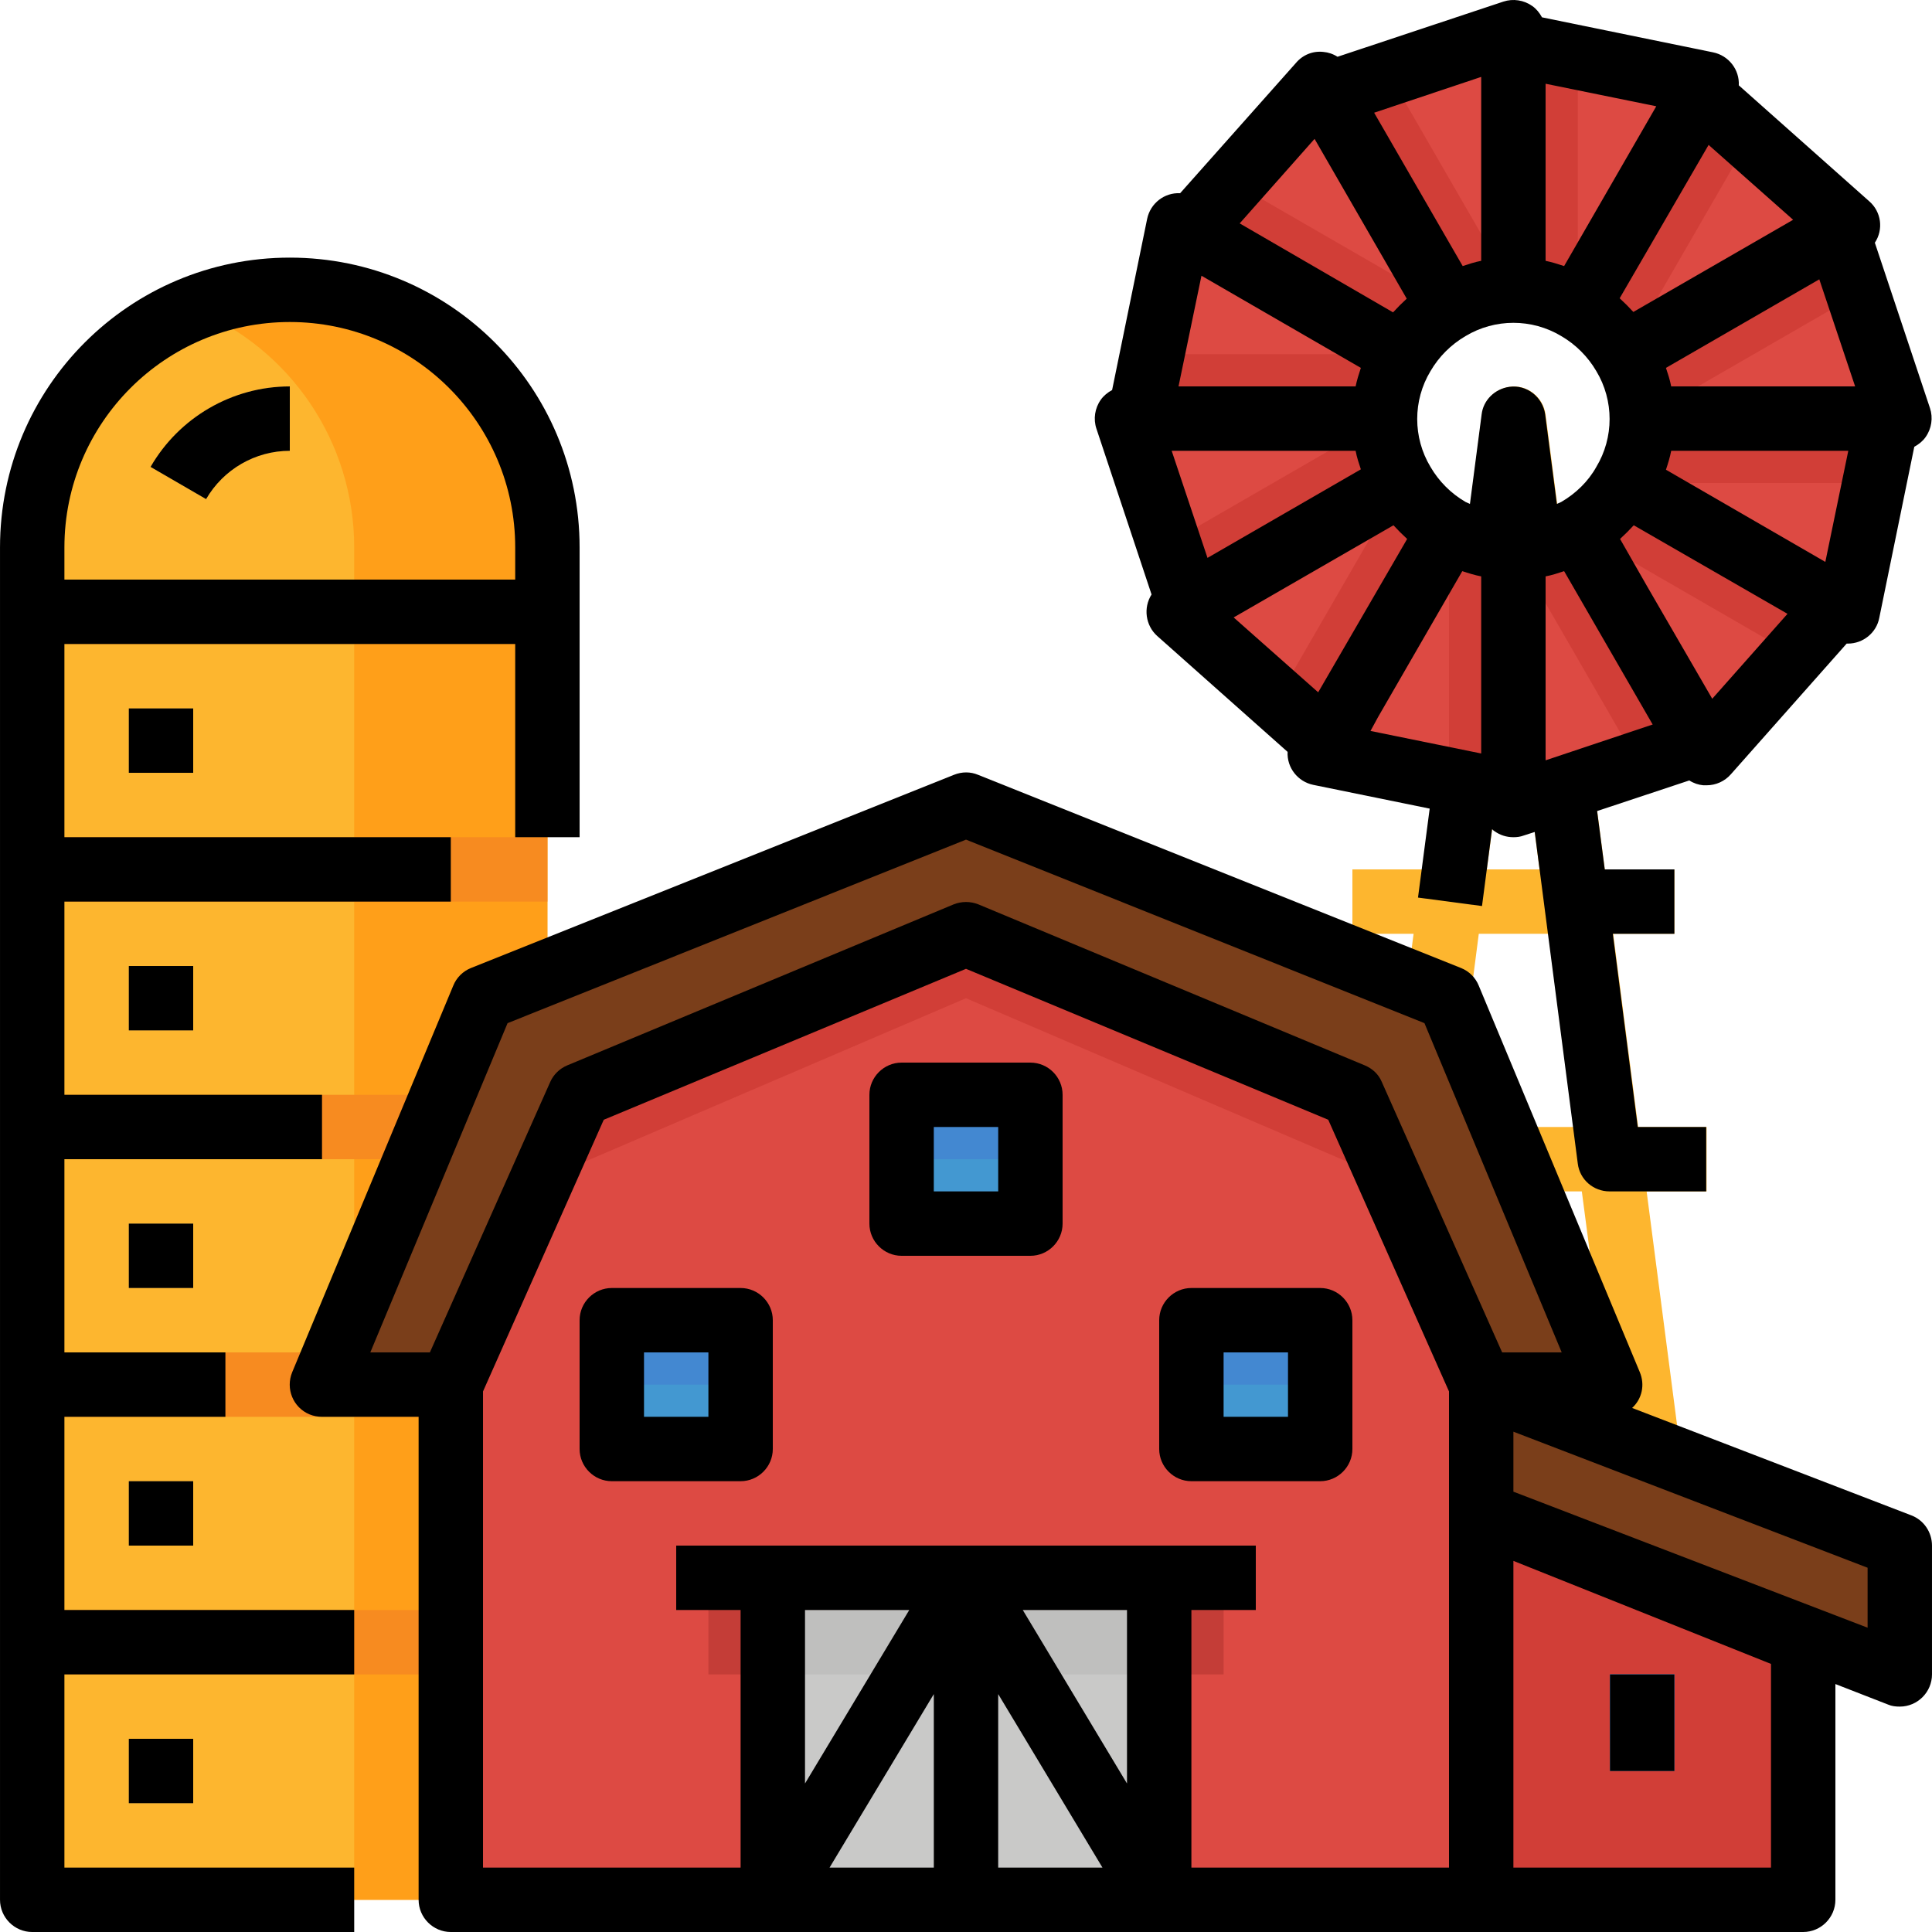 <svg height="480pt" viewBox="0 0 480 480.004" width="480pt" xmlns="http://www.w3.org/2000/svg"><path d="m72 72.004c-35.297 0-64 28.699-64 64v336h128v-336c0-35.301-28.699-64-64-64zm0 0" fill="#fdb62f"/><path d="m72 72.004c-8.199 0-16.398 1.602-24 4.699 24.203 9.801 40 33.199 40 59.301v336h48v-336c0-35.301-28.699-64-64-64zm0 0" fill="#ff9f19"/><path d="m8 144.004h128v16h-128zm0 0" fill="#f78b20"/><path d="m8 208.004h128v16h-128zm0 0" fill="#f78b20"/><path d="m8 272.004h128v16h-128zm0 0" fill="#f78b20"/><path d="m8 336.004h128v16h-128zm0 0" fill="#f78b20"/><path d="m8 400.004h128v16h-128zm0 0" fill="#f78b20"/><path d="m431.902 471.004-22.801-175h14.898v-16h-17l-6.199-48h15.199v-16h-17.297l-14.703-113c-.598-4.398-4.598-7.5-8.898-6.898-3.602.5-6.5 3.297-6.898 6.898l-14.703 113h-17.5v16h15.203l-6.301 48h-8.902v16h6.902l-22.801 175c0 .301 0 .699.102 1h111.699c0-.301 0-.699 0-1zm-55.902-305.199 6.5 50.199h-13.098zm-8.598 66.199h17.301l6.297 48h-29.797zm-8.402 64h34l6.301 48h-46.398zm-8.297 64h50.699l13.598 104h-77.797zm0 0" fill="#fdb62f"/><path d="m368 472.004h-256v-128l32-72 96-40 96 40 32 72zm0 0" fill="#dd4a43"/><path d="m345.402 293.203-9.402-21.199-96-40-96 40-9.398 21.199 105.398-45.199zm0 0" fill="#d13e37"/><path d="m112 344.004h-32l40-96 120-48 120 48 40 96h-32l-32-72-96-40-96 40zm0 0" fill="#7a3e1a"/><path d="m192 392.004h96v80h-96zm0 0" fill="#c9c9c8"/><path d="m152 328.004h32v32h-32zm0 0" fill="#4398d1"/><path d="m296 328.004h32v32h-32zm0 0" fill="#4398d1"/><path d="m224 272.004h32v32h-32zm0 0" fill="#4398d1"/><path d="m224 272.004h32v16h-32zm0 0" fill="#4388d1"/><path d="m448 472.004h-80v-112l80 32zm0 0" fill="#d13e37"/><path d="m472 416.004-104-40v-32l104 40zm0 0" fill="#7a3e1a"/><path d="m400 416.004h16v24h-16zm0 0" fill="#4398d1"/><path d="m32 240.004h16v16h-16zm0 0" fill="#ffc961"/><path d="m32 176.004h16v16h-16zm0 0" fill="#ffc961"/><path d="m32 304.004h16v16h-16zm0 0" fill="#ffc961"/><path d="m32 368.004h16v16h-16zm0 0" fill="#ffc961"/><path d="m32 432.004h16v16h-16zm0 0" fill="#ffc961"/><path d="m51.203 124.004-13.801-8c7.199-12.301 20.398-20 34.598-20v16c-8.598 0-16.5 4.602-20.797 12zm0 0" fill="#ffc961"/><g fill="#dd4a43"><path d="m376 72.004v-64l-46.5 15.5 30.5 52.898c4.902-2.797 10.402-4.398 16-4.398zm0 0"/><path d="m376 197.004v3l46.5-15.5-30.5-52.898c-4.797 2.797-10.297 4.398-15.898 4.398v61zm0 0"/><path d="m348.402 88.105-55.5-32.102-9.801 48h61c-.102-5.602 1.5-11.102 4.301-15.898zm0 0"/><path d="m403.602 119.902 55.5 32 9.801-48h-61c.098 5.703-1.5 11.203-4.301 16zm0 0"/><path d="m360.102 131.605c-4.801-2.801-8.898-6.801-11.699-11.703l-52.902 30.5-2.598 1.5 36.699 32.5 6-10.398zm0 0"/><path d="m403.602 88.105 55.5-32-36.699-32.5-21.602 37.398-8.898 15.5c4.898 2.699 8.898 6.699 11.699 11.602zm0 0"/><path d="m335.5 174.105 24.602-42.5zm0 0"/><path d="m360.102 76.402-32-55.5-32.5 36.703 52.898 30.5c2.703-4.902 6.703-8.902 11.602-11.703zm0 0"/><path d="m360.102 76.402-30.602-52.898zm0 0"/><path d="m391.902 131.605 32.098 55.5 32.5-36.703-52.898-30.5c-2.801 4.902-6.801 8.902-11.699 11.703zm0 0"/><path d="m403.602 119.902 52.898 30.602zm0 0"/><path d="m344 104.004h-64l15.5 46.5 52.902-30.5c-2.801-4.898-4.402-10.398-4.402-16zm0 0"/><path d="m456.5 57.504-52.898 30.5c2.801 4.801 4.398 10.301 4.398 15.898h64zm0 0"/><path d="m348.402 119.902-52.902 30.602zm0 0"/><path d="m403.602 88.105 52.898-30.602zm0 0"/><path d="m360.102 131.605-24.5 42.5-6 10.398-1.5 2.602 48 9.797v-60.898c-5.699 0-11.199-1.602-16-4.398zm0 0"/><path d="m335.5 174.105-6 10.398zm0 0"/><path d="m391.902 76.402 9-15.5 23.098-40-48-9.898v61c5.602 0 11.102 1.602 15.902 4.398zm0 0"/><path d="m391.902 76.402 9-15.5zm0 0"/></g><path d="m249.301 392.004h-18.598l-38.703 64.398v15.602h9.301l30.699-51.102v51.102h16v-51.102l30.703 51.102h9.297v-15.602zm0 0" fill="#d8d8d8"/><path d="m176 384.004h128v16h-128zm0 0" fill="#7a3e1a"/><path d="m192 400.004h96v16h-96zm0 0" fill="#bfbfbe"/><path d="m176 400.004h16v16h-16zm0 0" fill="#c43d37"/><path d="m288 400.004h16v16h-16zm0 0" fill="#c43d37"/><path d="m296 328.004h32v16h-32zm0 0" fill="#4388d1"/><path d="m152 328.004h32v16h-32zm0 0" fill="#4388d1"/><path d="m400 416.004h16v16h-16zm0 0" fill="#4388d1"/><path d="m376 136.004c-5.598 0-11.098-1.602-15.898-4.398l-.102.098v62l16 3.301zm0 0" fill="#d13e37"/><path d="m376 11.004v61c5.602 0 11.102 1.602 15.902 4.398l.098-.098v-62zm0 0" fill="#d13e37"/><path d="m392 131.703c-4.898 2.801-10.398 4.199-16 4.199v.102l31 53.699 15.5-5.199zm0 0" fill="#d13e37"/><path d="m329.5 23.504 30.5 52.801c4.902-2.801 10.402-4.199 16-4.199v-.102l-31-53.699zm0 0" fill="#d13e37"/><path d="m403.703 120.004c-2.801 4.801-6.902 8.801-11.801 11.602l.098.098 53.703 31 10.797-12.199zm0 0" fill="#d13e37"/><path d="m295.5 57.504 52.801 30.5c2.801-4.801 6.902-8.801 11.801-11.602l-.102-.098-53.699-31zm0 0" fill="#d13e37"/><path d="m408 104.004c0 5.602-1.598 11.102-4.398 15.898l.102.102h62l3.297-16zm0 0" fill="#d13e37"/><path d="m283 104.004h61c0-5.602 1.602-11.102 4.402-15.898l-.102-.102h-62zm0 0" fill="#d13e37"/><path d="m403.703 88.004c2.797 4.898 4.199 10.398 4.199 16h.098l53.703-31-5.203-15.5zm0 0" fill="#d13e37"/><path d="m295.5 150.504 52.801-30.5c-2.801-4.898-4.199-10.398-4.199-16h-.102l-53.699 31zm0 0" fill="#d13e37"/><path d="m392 76.305c4.801 2.801 8.801 6.898 11.602 11.801l.102-.102 31-53.699-12.203-10.801zm0 0" fill="#d13e37"/><path d="m329.5 184.504 30.5-52.801c-4.797-2.801-8.797-6.898-11.598-11.801l-.102.102-31 53.699zm0 0" fill="#d13e37"/><path d="m464.402 50.004-32.402-28.801c.203-3.898-2.5-7.398-6.398-8.199l-42.5-8.699c-.602-1.102-1.398-2.102-2.398-2.801-2.102-1.5-4.801-1.898-7.203-1.102l-41.199 13.703c-1.098-.703-2.301-1.102-3.5-1.203-2.598-.297-5.098.703-6.801 2.703l-28.797 32.398c-3.902-.199-7.402 2.5-8.203 6.398l-8.699 42.5c-1.098.602-2.098 1.402-2.801 2.402-1.5 2.098-1.898 4.801-1.098 7.199l13.699 41.199c-2.102 3.301-1.5 7.699 1.398 10.301l32.402 28.801c-.199 3.898 2.5 7.398 6.398 8.199l28.902 5.898-2.902 22.102 15.902 2.102 2.5-19.102c.199.199.398.398.598.5 1.402 1 3 1.5 4.699 1.5.902 0 1.703-.102 2.5-.398l2.801-.902 10.699 82.402c.5 4 3.902 6.898 7.902 6.898h24v-16h-17l-6.199-48h15.297v-16h-17.297l-1.902-14.5 22.902-7.602c1.098.703 2.297 1.102 3.5 1.203h.797c2.301 0 4.5-1 6-2.703l28.801-32.5h.301c3.801 0 7.102-2.699 7.801-6.398l8.699-42.5c1.102-.602 2.102-1.398 2.801-2.398 1.5-2.102 1.898-4.801 1.098-7.203l-13.699-41.098c2.199-3.301 1.602-7.699-1.398-10.301zm-157.902 103.398 39.703-22.898c1.098 1.199 2.199 2.301 3.398 3.398l-22.102 38.102zm-8-84.898 39.602 22.898c-.5 1.5-1 3.102-1.301 4.602h-44zm147-13.898-39.699 22.898c-1.098-1.199-2.199-2.301-3.398-3.398l5.398-9.301 16.699-28.801zm-57.598 70.098c-.402.199-.699.301-1.102.5l-2.898-22.199c-.602-4.398-4.602-7.5-8.902-6.898-3.598.5-6.5 3.297-6.898 6.898l-2.898 22.199c-.402-.199-.703-.301-1.102-.5-3.602-2.098-6.602-5.098-8.699-8.699-4.402-7.301-4.402-16.5 0-23.801 2.098-3.598 5.098-6.598 8.699-8.699 7.301-4.398 16.5-4.398 23.801 0 3.598 2.102 6.598 5.102 8.699 8.699 4.398 7.301 4.398 16.5 0 23.801-2 3.602-5.102 6.602-8.699 8.699zm.699-58.598c-1.5-.5-3.102-1-4.602-1.301v-44l27.5 5.598zm-62-31.602 22.898 39.699c-1.199 1.102-2.297 2.199-3.398 3.402l-38.102-22.102zm10.199 77.5c.301 1.602.801 3.102 1.301 4.602l-38.102 22-8.898-26.602zm5.602 66.102 20.898-36.203c1.5.5 3.102 1 4.699 1.301v44l-27.5-5.598zm41.598-34.902c1.602-.301 3.102-.801 4.602-1.301l22 38.102-26.602 8.898zm41.402 30.402-16.102-27.801-6.801-11.902c1.203-1.098 2.301-2.199 3.402-3.398l38.199 22zm28.098-34-39.598-22.902c.5-1.5 1-3.098 1.301-4.699h44zm-38.297-43.602c-.301-1.602-.801-3.102-1.301-4.602l38.098-22 8.902 26.602zm-47.203-31.199c-1.598.301-3.098.801-4.598 1.301l-22-38.102 26.598-8.898zm0 0"/><path d="m37.402 116.004 13.801 8c4.297-7.398 12.199-12 20.797-12v-16c-14.297 0-27.5 7.699-34.598 20zm0 0"/><path d="m8 480.004h80v-16h-72v-48h72v-16h-72v-48h40v-16h-40v-48h64v-16h-64v-48h96v-16h-96v-48h112v48h16v-72c0-39.801-32.199-72-72-72-39.797 0-72 32.199-72 72v336c0 4.398 3.602 8 8 8zm8-344c0-30.898 25.102-56 56-56 30.902 0 56 25.102 56 56v8h-112zm0 0"/><path d="m112 480.004h336c4.402 0 8-3.602 8-8v-53.602l13.102 5.102c.898.398 1.898.5 2.898.5 4.402 0 8-3.602 8-8v-32c0-3.301-2-6.301-5.098-7.5l-69.402-26.699c2.5-2.301 3.203-5.801 1.902-8.902l-40-96c-.801-2-2.402-3.598-4.402-4.398l-120-48c-1.898-.801-4-.801-6 0l-120 48c-2 .801-3.598 2.398-4.398 4.398l-40 96c-1.699 4.102.199 8.801 4.301 10.5 1 .402 2 .602 3.098.602h24v120c0 4.398 3.602 8 8 8zm8-134.301 30-67.5 90-37.5 90 37.5 30 67.5v118.301h-64v-64h16v-16h-144v16h16v64h-64zm160 97.402-25.898-43.102h25.898zm-48-22.203v43.102h-25.898zm-32 22.203v-43.102h25.902zm48-22.203 25.902 43.102h-25.902zm192 43.102h-64v-76.199l64 25.598zm24-59.602-88-33.797v-14.902l88 33.801zm-337.898-150.199 113.898-45.598 113.902 45.598 34.098 81.801h-14.797l-29.902-67.199c-.801-1.902-2.301-3.301-4.199-4.102l-96-40c-2-.801-4.199-.801-6.199 0l-96 40c-1.902.801-3.402 2.301-4.199 4.102l-29.902 67.199h-14.801zm0 0"/><path d="m192 360.004v-32c0-4.398-3.598-8-8-8h-32c-4.398 0-8 3.602-8 8v32c0 4.398 3.602 8 8 8h32c4.402 0 8-3.602 8-8zm-16-8h-16v-16h16zm0 0"/><path d="m296 368.004h32c4.402 0 8-3.602 8-8v-32c0-4.398-3.598-8-8-8h-32c-4.398 0-8 3.602-8 8v32c0 4.398 3.602 8 8 8zm8-32h16v16h-16zm0 0"/><path d="m224 312.004h32c4.402 0 8-3.602 8-8v-32c0-4.398-3.598-8-8-8h-32c-4.398 0-8 3.602-8 8v32c0 4.398 3.602 8 8 8zm8-32h16v16h-16zm0 0"/><path d="m400 416.004h16v24h-16zm0 0"/><path d="m32 240.004h16v16h-16zm0 0"/><path d="m32 176.004h16v16h-16zm0 0"/><path d="m32 304.004h16v16h-16zm0 0"/><path d="m32 368.004h16v16h-16zm0 0"/><path d="m32 432.004h16v16h-16zm0 0"/></svg>